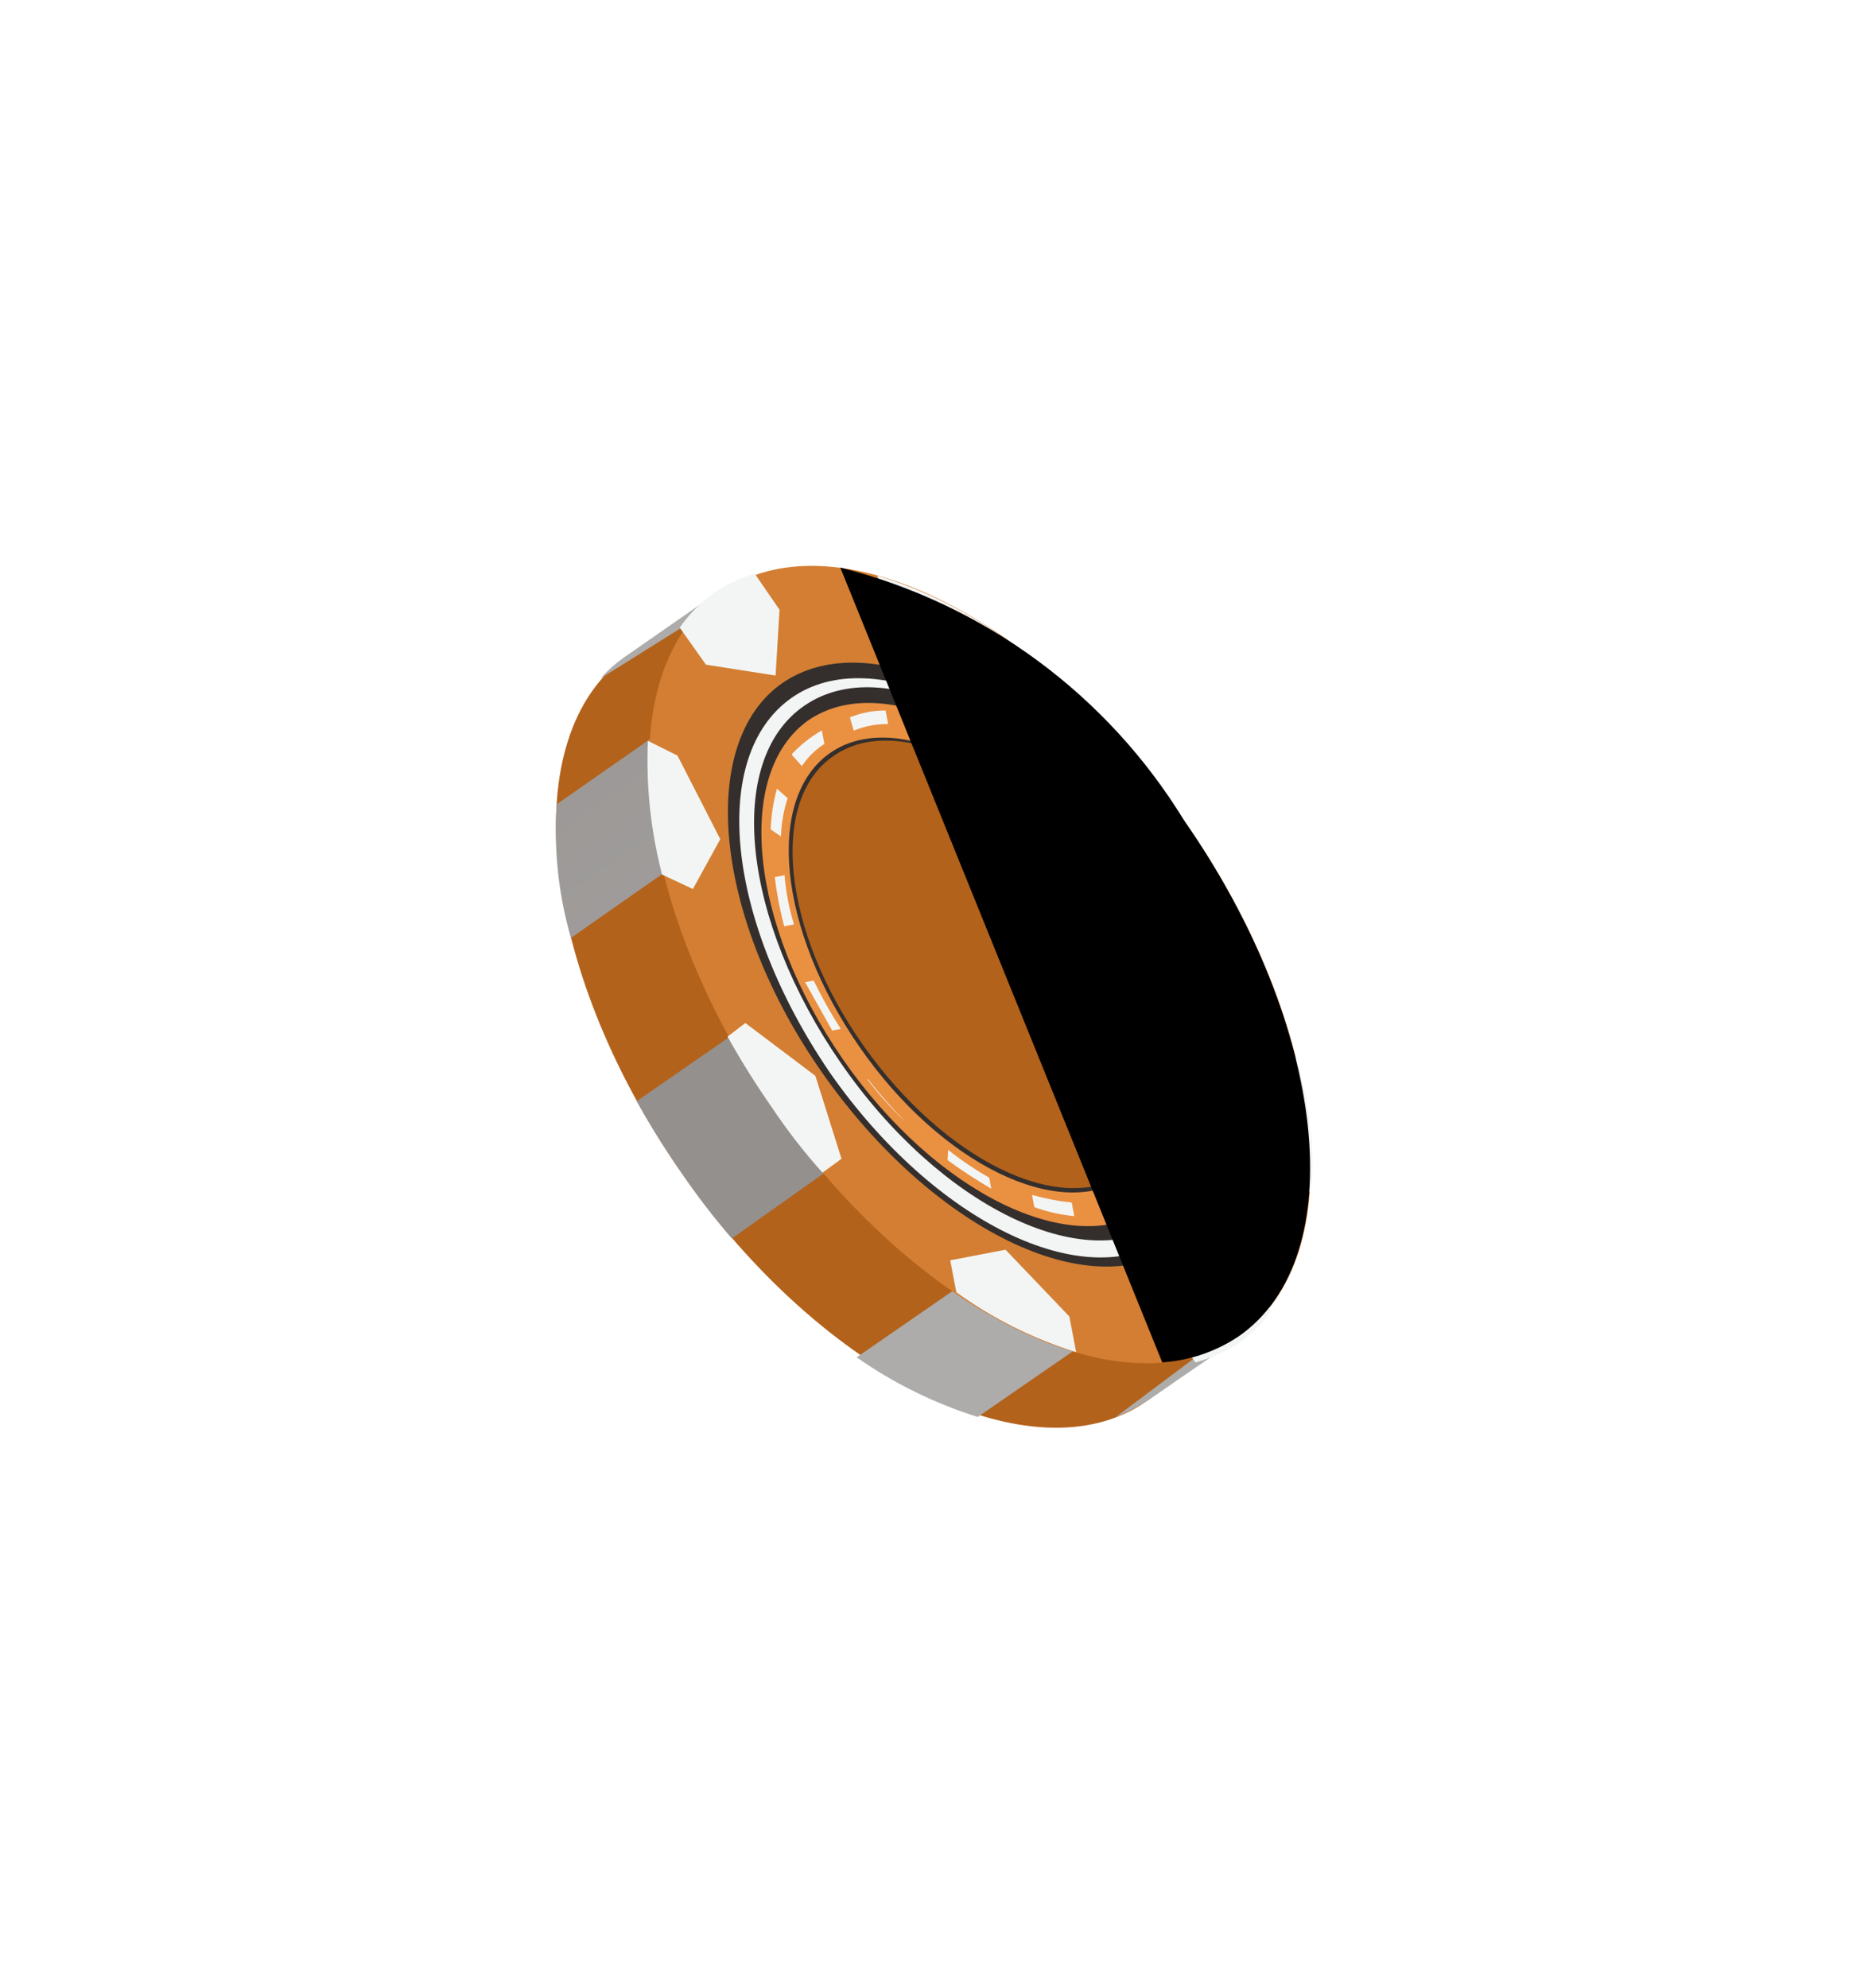 <svg width="162" height="172" viewBox="0 0 162 172" fill="none" xmlns="http://www.w3.org/2000/svg">
<g filter="url(#filter0_d)">
<path d="M40.014 46.263C43.202 54.77 48.985 62.059 56.545 67.1C64.104 72.141 73.057 74.679 82.139 74.354L75.238 79.207C65.516 86.036 47.271 77.184 34.917 59.372C22.564 41.56 20.491 21.555 30.319 14.707L37.625 9.665C33.877 21.742 34.728 34.777 40.014 46.263Z" fill="#B3621B"/>
<path d="M75.238 79.207C74.374 79.747 73.468 80.216 72.528 80.609L80.244 74.827C80.871 74.652 81.512 74.529 82.159 74.46L75.238 79.207Z" fill="url(#paint0_linear)"/>
<path d="M60.609 80.58C56.874 79.406 53.341 77.666 50.132 75.422L59.191 69.162C62.644 71.299 66.409 72.883 70.351 73.858L60.609 80.58Z" fill="url(#paint1_linear)"/>
<path d="M36.316 11.46L27.946 16.705C28.62 15.957 29.381 15.293 30.213 14.726L38.097 9.243C38.097 9.243 36.255 11.141 36.316 11.46Z" fill="url(#paint2_linear)"/>
<path d="M25.41 39.138C24.323 35.385 23.908 31.47 24.184 27.573L33.328 21.186C33.309 25.037 33.785 28.875 34.747 32.604L25.41 39.138Z" fill="url(#paint3_linear)"/>
<path d="M48.074 58.942L39.335 65.14C37.748 63.307 36.274 61.38 34.918 59.37C33.544 57.401 32.269 55.363 31.099 53.265L40.35 46.858C42.424 51.185 45.018 55.243 48.074 58.942Z" fill="url(#paint4_linear)"/>
<path d="M62.691 40.257L60.411 32.974L62.355 31.608L66.751 37.272C68.118 39.233 69.358 41.279 70.464 43.397L68.732 44.722L62.691 40.257Z" fill="#0000FF"/>
<path d="M46.256 25.322L40.547 19.138L39.914 15.841C43.629 16.936 47.151 18.604 50.35 20.787L50.983 24.084L46.256 25.322Z" fill="#0000FF"/>
<path d="M70.942 60.84L73.187 56.439L76.321 57.823C77.329 61.597 77.707 65.511 77.44 69.409L74.479 67.771L70.942 60.84Z" fill="#0000FF"/>
<path d="M38.33 9.308C28.609 16.136 30.555 36.055 42.908 53.867C55.261 71.679 73.274 80.465 83.208 73.596C93.142 66.727 90.856 46.763 78.523 29.057C66.191 11.352 48.138 2.353 38.33 9.308Z" fill="url(#paint5_linear)"/>
<path d="M43.686 17.104C36.294 22.272 37.768 37.429 47.181 50.842C56.594 64.256 70.245 71.011 77.744 65.822C85.243 60.634 83.556 45.517 74.229 31.977C64.902 18.437 51.185 11.915 43.686 17.104Z" fill="#342F2D"/>
<path d="M47.84 50.826C56.811 63.662 69.849 70.094 77.049 65.073C84.249 60.052 82.684 45.574 73.693 32.631C64.701 19.688 51.577 13.383 44.483 18.384C37.39 23.384 38.786 37.564 47.84 50.826ZM73.5 32.778C82.136 45.017 83.492 58.984 76.677 63.71C69.862 68.437 57.331 62.349 48.781 49.983C40.231 37.617 38.682 23.798 45.604 19.051C52.526 14.304 64.524 20.494 73.5 32.778Z" fill="url(#paint6_linear)"/>
<path d="M45.956 20.308C39.546 24.846 40.846 37.941 48.934 49.624C57.022 61.306 68.939 67.071 75.455 62.512C81.972 57.953 80.587 44.984 72.392 33.322C64.197 21.66 52.493 15.855 45.956 20.308Z" fill="#EA9041"/>
<path d="M47.825 23.148C42.184 27.098 43.37 38.45 50.386 48.574C57.403 58.697 67.754 63.769 73.394 59.82C79.034 55.87 77.956 44.497 70.832 34.394C63.709 24.291 53.465 19.198 47.825 23.148Z" fill="#342F2D"/>
<path d="M48.098 23.424C42.544 27.247 43.709 38.494 50.685 48.404C57.661 58.315 67.778 63.322 73.332 59.499C78.887 55.676 77.722 44.43 70.725 34.413C63.729 24.396 53.632 19.495 48.098 23.424Z" fill="url(#paint7_linear)"/>
<path d="M74.548 31.915L71.97 24.8L73.894 23.328C75.345 25.145 76.924 27.048 78.29 28.991L82.109 35.096L80.271 36.442L74.548 31.915Z" fill="url(#paint8_linear)"/>
<path d="M46.563 51.07L48.823 58.246L47.177 59.444C45.579 57.664 44.11 55.771 42.781 53.781C41.407 51.811 40.132 49.774 38.962 47.676L40.501 46.499L46.563 51.07Z" fill="url(#paint9_linear)"/>
<path d="M43.118 16.44L37.091 15.501L34.821 12.296C35.628 11.137 36.628 10.125 37.777 9.303C38.853 8.547 40.05 7.982 41.317 7.631L43.46 10.749L43.118 16.44Z" fill="url(#paint10_linear)"/>
<path d="M78.096 67.078L83.697 68.099L85.987 71.409C85.263 72.466 84.356 73.387 83.31 74.128C82.123 74.906 80.82 75.491 79.45 75.861L77.328 72.85L78.096 67.078Z" fill="url(#paint11_linear)"/>
<path d="M58.114 16.981L52.593 11.203L51.94 7.799C55.664 8.934 59.192 10.639 62.396 12.851L63.008 16.042L58.114 16.981Z" fill="url(#paint12_linear)"/>
<path d="M63.018 66.11L68.539 71.888L69.131 74.973C65.416 73.819 61.914 72.07 58.76 69.794L58.23 67.028L63.018 66.11Z" fill="url(#paint13_linear)"/>
<path d="M38.332 30.594L35.961 34.909L33.294 33.656C32.312 29.883 31.899 25.985 32.068 22.091L34.629 23.364L38.332 30.594Z" fill="url(#paint14_linear)"/>
<path d="M82.8 52.499L85.151 48.078L88.199 49.589C88.806 51.598 89.203 53.666 89.382 55.758C89.63 57.547 89.644 59.361 89.425 61.154L86.61 59.709L82.8 52.499Z" fill="url(#paint15_linear)"/>
<path d="M51.024 51.317C52.034 52.668 53.162 53.928 54.394 55.081C53.237 53.924 52.154 52.695 51.151 51.403L51.024 51.317ZM48.018 47.151L48.763 47.008C47.892 45.666 47.108 44.269 46.416 42.826L45.672 42.969L48.018 47.151ZM58.001 58.36C59.219 59.249 60.482 60.074 61.785 60.832L61.601 59.875C60.355 59.169 59.168 58.364 58.051 57.468L58.001 58.36ZM43.861 38.133L44.712 37.97C44.283 36.586 44.009 35.159 43.896 33.715L43.045 33.878C43.222 35.313 43.495 36.735 43.861 38.133ZM65.512 62.433C66.627 62.834 67.789 63.093 68.969 63.203L68.745 62.033C67.582 61.911 66.432 61.689 65.308 61.369L65.512 62.433ZM42.695 29.755L43.582 30.356C43.618 29.232 43.813 28.117 44.161 27.047L43.233 26.233C42.917 27.382 42.737 28.564 42.695 29.755ZM72.136 63.037C73.066 62.767 73.955 62.374 74.78 61.868L74.556 60.698C73.763 61.188 72.91 61.574 72.018 61.846L72.136 63.037ZM44.551 23.333L45.394 24.274C45.9 23.504 46.564 22.85 47.343 22.356L47.118 21.186C46.163 21.739 45.292 22.427 44.531 23.226L44.551 23.333ZM76.079 58.861L76.921 59.803C77.457 58.883 77.899 57.911 78.24 56.903L77.332 56.195C76.993 57.088 76.566 57.946 76.058 58.755L76.079 58.861ZM49.88 21.207C50.824 20.815 51.838 20.621 52.859 20.636L52.635 19.466C51.577 19.458 50.529 19.659 49.549 20.058L49.88 21.207ZM77.997 52.758L78.991 53.34C79.038 51.99 78.964 50.639 78.768 49.302L77.916 49.465C77.853 50.587 77.658 51.698 77.338 52.775L77.997 52.758ZM56.464 21.599C57.668 22.015 58.837 22.528 59.958 23.134L59.753 22.07C58.581 21.387 57.329 20.849 56.026 20.469L56.464 21.599ZM76.892 44.699L77.743 44.536L75.994 40.019L74.93 40.223L76.892 44.699ZM63.447 25.222C64.664 26.131 65.813 27.126 66.887 28.201L67.419 28.099C66.254 26.932 65.013 25.844 63.705 24.841L63.447 25.222ZM72.882 35.874L73.627 35.731L72.22 33.574L70.621 31.565L72.073 33.382L72.882 35.874Z" fill="url(#paint16_linear)"/>
<path style="mix-blend-mode:screen" d="M78.523 29.058C90.856 46.764 93.035 66.749 83.207 73.597C81.235 74.92 78.95 75.7 76.582 75.861L48.716 7.096C61.149 10.223 71.855 18.111 78.523 29.058Z" fill="url(#paint17_linear)"/>
</g>
<defs>
<filter id="filter0_d" x="0.101" y="0.953" width="161.478" height="170.559" filterUnits="userSpaceOnUse" color-interpolation-filters="sRGB">
<feFlood flood-opacity="0" result="BackgroundImageFix"/>
<feColorMatrix in="SourceAlpha" type="matrix" values="0 0 0 0 0 0 0 0 0 0 0 0 0 0 0 0 0 0 127 0"/>
<feOffset dx="24" dy="42"/>
<feGaussianBlur stdDeviation="24"/>
<feColorMatrix type="matrix" values="0 0 0 0 0 0 0 0 0 0 0 0 0 0 0 0 0 0 0.55 0"/>
<feBlend mode="normal" in2="BackgroundImageFix" result="effect1_dropShadow"/>
<feBlend mode="normal" in="SourceGraphic" in2="effect1_dropShadow" result="shape"/>
</filter>
<linearGradient id="paint0_linear" x1="-816.963" y1="-479.381" x2="-835.207" y2="-505.496" gradientUnits="userSpaceOnUse">
<stop stop-color="#ADACAB"/>
<stop offset="0.99" stop-color="#94908E"/>
</linearGradient>
<linearGradient id="paint1_linear" x1="3123.35" y1="-2535.27" x2="3074.26" y2="-2605.59" gradientUnits="userSpaceOnUse">
<stop stop-color="#ADACAB"/>
<stop offset="0.99" stop-color="#94908E"/>
</linearGradient>
<linearGradient id="paint2_linear" x1="-410.347" y1="-566.361" x2="-433.532" y2="-599.58" gradientUnits="userSpaceOnUse">
<stop stop-color="#ADACAB"/>
<stop offset="0.99" stop-color="#94908E"/>
</linearGradient>
<linearGradient id="paint3_linear" x1="22.761" y1="127.237" x2="-46.362" y2="28.463" gradientUnits="userSpaceOnUse">
<stop stop-color="#ADACAB"/>
<stop offset="0.99" stop-color="#94908E"/>
</linearGradient>
<linearGradient id="paint4_linear" x1="1696.93" y1="-919.134" x2="1620.89" y2="-1027.88" gradientUnits="userSpaceOnUse">
<stop stop-color="#ADACAB"/>
<stop offset="0.99" stop-color="#94908E"/>
</linearGradient>
<linearGradient id="paint5_linear" x1="17613.1" y1="-6864.28" x2="17293.5" y2="-6883.19" gradientUnits="userSpaceOnUse">
<stop stop-color="#F9A65E"/>
<stop offset="1" stop-color="#D37E32"/>
</linearGradient>
<linearGradient id="paint6_linear" x1="3652.38" y1="4098.32" x2="3840.64" y2="4094.6" gradientUnits="userSpaceOnUse">
<stop stop-color="#F3F5F4"/>
<stop offset="0.71" stop-color="#E5E5E4"/>
<stop offset="0.99" stop-color="#D4D2D1"/>
</linearGradient>
<linearGradient id="paint7_linear" x1="7705.81" y1="-2977.1" x2="7588.81" y2="-2999.63" gradientUnits="userSpaceOnUse">
<stop stop-color="#B2621B"/>
<stop offset="1" stop-color="#B2621B"/>
</linearGradient>
<linearGradient id="paint8_linear" x1="-1349.46" y1="829.94" x2="-1403.26" y2="831.635" gradientUnits="userSpaceOnUse">
<stop stop-color="#F3F5F4"/>
<stop offset="0.71" stop-color="#E5E5E4"/>
<stop offset="0.99" stop-color="#D4D2D1"/>
</linearGradient>
<linearGradient id="paint9_linear" x1="-1456.07" y1="906.205" x2="-1508.27" y2="908.59" gradientUnits="userSpaceOnUse">
<stop stop-color="#F3F5F4"/>
<stop offset="0.71" stop-color="#E5E5E4"/>
<stop offset="0.99" stop-color="#D4D2D1"/>
</linearGradient>
<linearGradient id="paint10_linear" x1="-1234.15" y1="308.611" x2="-1279.8" y2="297.839" gradientUnits="userSpaceOnUse">
<stop stop-color="#F3F5F4"/>
<stop offset="0.71" stop-color="#E5E5E4"/>
<stop offset="0.99" stop-color="#D4D2D1"/>
</linearGradient>
<linearGradient id="paint11_linear" x1="-1310.19" y1="303.976" x2="-1355.47" y2="293.004" gradientUnits="userSpaceOnUse">
<stop stop-color="#F3F5F4"/>
<stop offset="0.71" stop-color="#E5E5E4"/>
<stop offset="0.99" stop-color="#D4D2D1"/>
</linearGradient>
<linearGradient id="paint12_linear" x1="-991.723" y1="242.121" x2="-1042.33" y2="231.822" gradientUnits="userSpaceOnUse">
<stop stop-color="#F3F5F4"/>
<stop offset="0.71" stop-color="#E5E5E4"/>
<stop offset="0.99" stop-color="#D4D2D1"/>
</linearGradient>
<linearGradient id="paint13_linear" x1="-1086.57" y1="245.987" x2="-1135.94" y2="235.544" gradientUnits="userSpaceOnUse">
<stop stop-color="#F3F5F4"/>
<stop offset="0.71" stop-color="#E5E5E4"/>
<stop offset="0.99" stop-color="#D4D2D1"/>
</linearGradient>
<linearGradient id="paint14_linear" x1="-2263.25" y1="1418.29" x2="-2303.22" y2="1424.79" gradientUnits="userSpaceOnUse">
<stop stop-color="#F3F5F4"/>
<stop offset="0.71" stop-color="#E5E5E4"/>
<stop offset="0.99" stop-color="#D4D2D1"/>
</linearGradient>
<linearGradient id="paint15_linear" x1="-2150.08" y1="1338.42" x2="-2192.68" y2="1344.56" gradientUnits="userSpaceOnUse">
<stop stop-color="#F3F5F4"/>
<stop offset="0.71" stop-color="#E5E5E4"/>
<stop offset="0.99" stop-color="#D4D2D1"/>
</linearGradient>
<linearGradient id="paint16_linear" x1="3137.4" y1="3467.21" x2="3301.45" y2="3464.15" gradientUnits="userSpaceOnUse">
<stop stop-color="#F3F5F4"/>
<stop offset="0.71" stop-color="#E5E5E4"/>
<stop offset="0.99" stop-color="#D4D2D1"/>
</linearGradient>
<linearGradient id="paint17_linear" x1="9852.61" y1="-1638.16" x2="9745.71" y2="-1584.19" gradientUnits="userSpaceOnUse">
<stop stop-color="#727272"/>
<stop offset="0.23" stop-color="#515151"/>
<stop offset="0.57" stop-color="#252525"/>
<stop offset="0.84" stop-color="#0A0A0A"/>
<stop offset="1"/>
</linearGradient>
</defs>
</svg>
